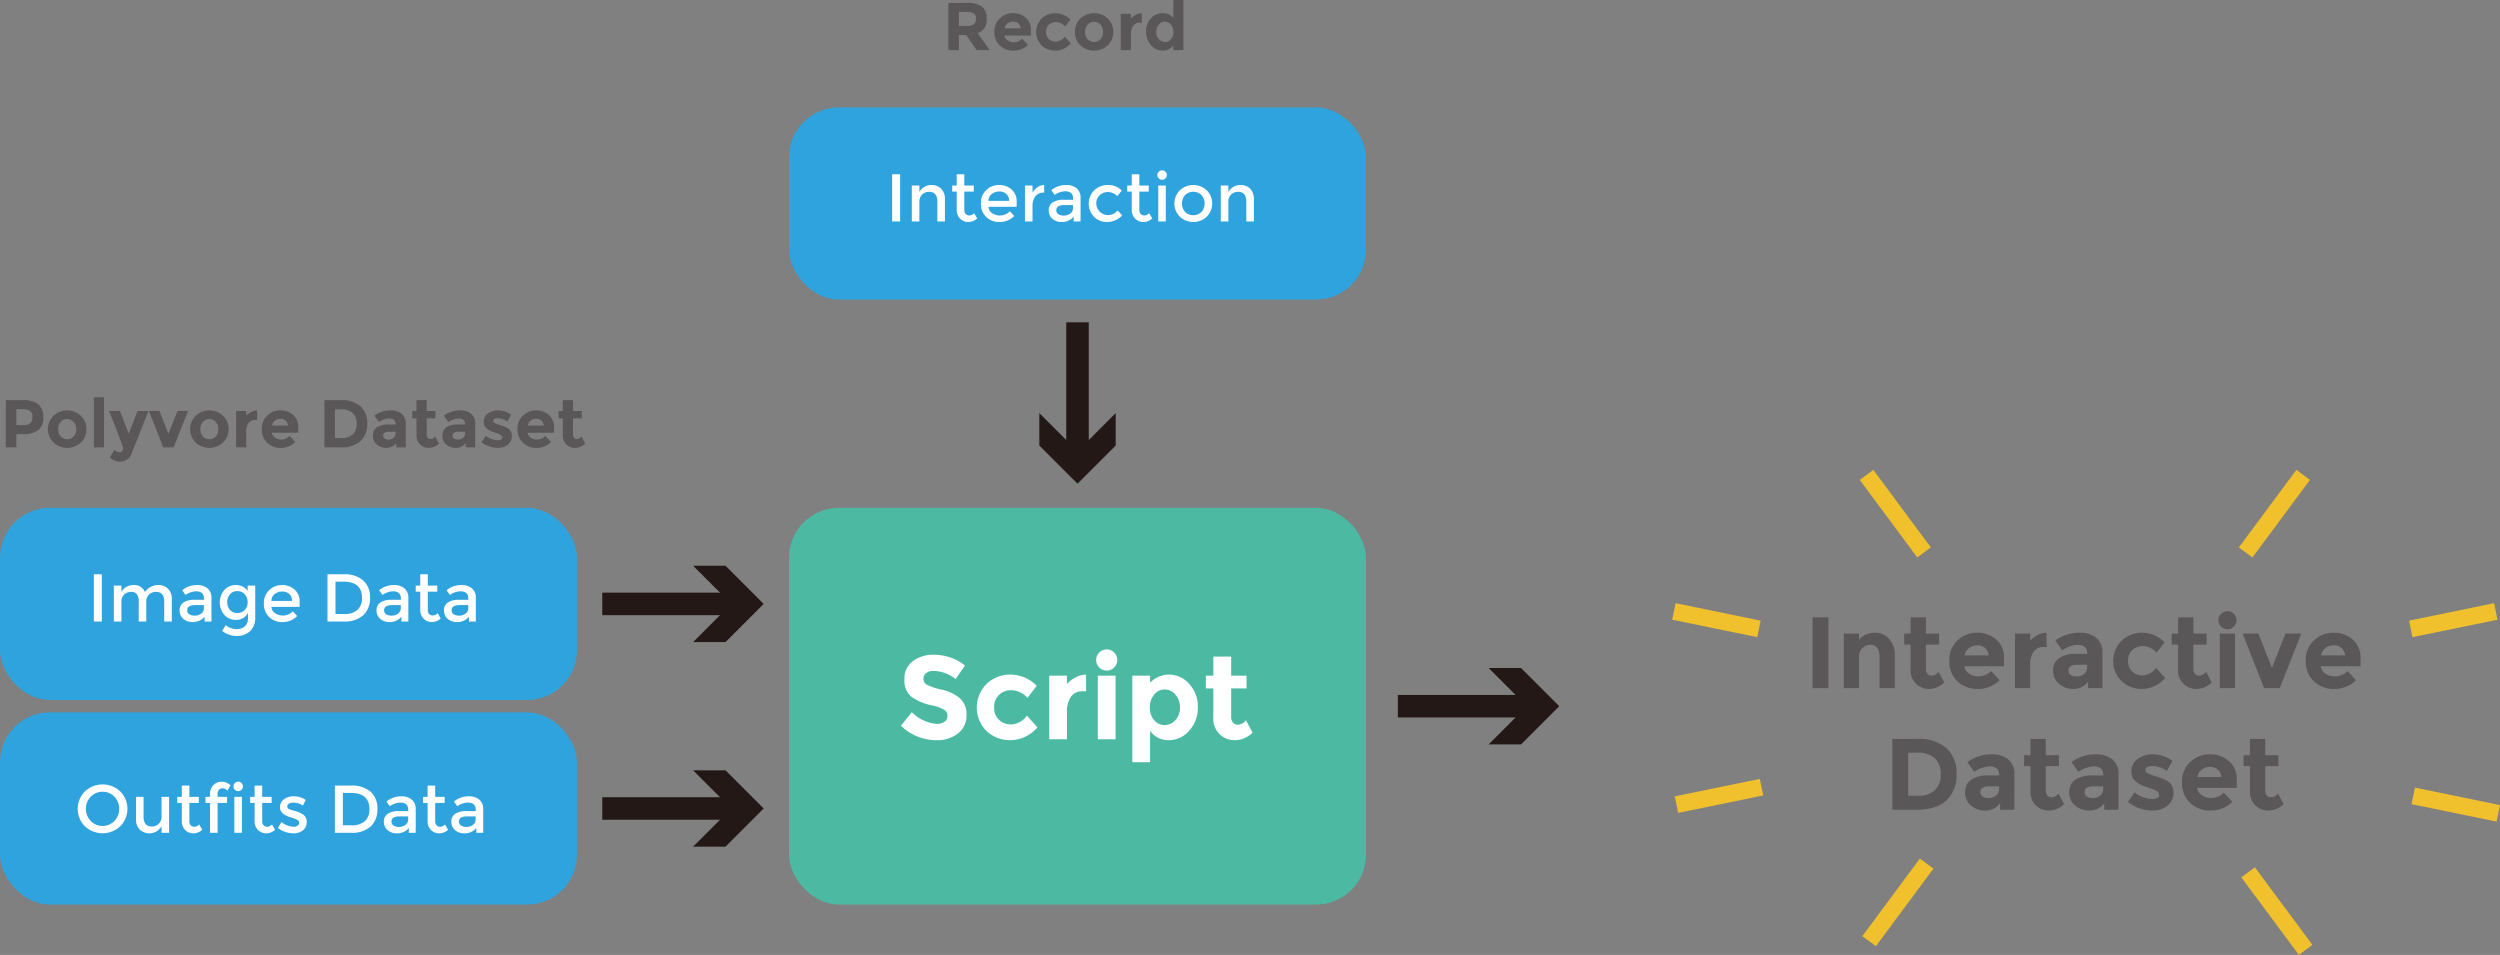 <svg id="图层_1" data-name="图层 1" xmlns="http://www.w3.org/2000/svg" viewBox="0 0 444.12 169.642"><rect x="0" y="0" width="444.12" height="169.642" fill="#808080" stroke="none"/><rect x="140.175" y="90.217" width="102.485" height="70.475" rx="8.851" style="fill:#4cbaa3"/><rect y="126.556" width="102.485" height="34.136" rx="8.851" style="fill:#2fa3de"/><path d="M209.31,333.207a1.266,1.266,0,0,0-.472,1.029,1.163,1.163,0,0,0,.578,1.019,10.542,10.542,0,0,0,2.667.893,7.516,7.516,0,0,1,3.244,1.543,3.813,3.813,0,0,1,1.155,3.003,3.964,3.964,0,0,1-1.48,3.203,5.904,5.904,0,0,1-3.896,1.228,9.015,9.015,0,0,1-6.279-2.583l1.953-2.394a6.947,6.947,0,0,0,4.389,2.079,2.303,2.303,0,0,0,1.417-.389,1.247,1.247,0,0,0,.514-1.05,1.224,1.224,0,0,0-.546-1.05,7.119,7.119,0,0,0-2.163-.788,9.412,9.412,0,0,1-3.748-1.585,3.744,3.744,0,0,1-1.186-3.066,3.799,3.799,0,0,1,1.502-3.223,6.038,6.038,0,0,1,3.748-1.134,9.023,9.023,0,0,1,2.94.504,7.897,7.897,0,0,1,2.562,1.428l-1.659,2.394a6.465,6.465,0,0,0-3.948-1.449A1.976,1.976,0,0,0,209.31,333.207Z" transform="translate(-44.785 -213.631)" style="fill:#fff"/><path d="M224.377,342.332a3.612,3.612,0,0,0,2.835-1.575l1.869,2.1a6.497,6.497,0,0,1-4.725,2.268,6.125,6.125,0,0,1-4.295-1.606,5.907,5.907,0,0,1,.021-8.421,6.02,6.02,0,0,1,4.211-1.627,6.564,6.564,0,0,1,2.467.504,6.239,6.239,0,0,1,2.194,1.491l-1.638,2.142a3.903,3.903,0,0,0-2.898-1.365,3.069,3.069,0,0,0-2.132.808,2.879,2.879,0,0,0-.893,2.247,2.845,2.845,0,0,0,.893,2.237A3.035,3.035,0,0,0,224.377,342.332Z" transform="translate(-44.785 -213.631)" style="fill:#fff"/><path d="M237.124,336.431a2.385,2.385,0,0,0-2.1.998,4.534,4.534,0,0,0-.693,2.635v4.893h-3.15V333.659h3.15v1.491a5.295,5.295,0,0,1,1.522-1.176,4.143,4.143,0,0,1,1.858-.504l.021,2.961Z" transform="translate(-44.785 -213.631)" style="fill:#fff"/><path d="M240.075,332.22a1.877,1.877,0,1,1,1.312.535A1.785,1.785,0,0,1,240.075,332.22Zm2.888,12.736h-3.15V333.659h3.15Z" transform="translate(-44.785 -213.631)" style="fill:#fff"/><path d="M252.517,333.47a4.706,4.706,0,0,1,3.518,1.649,5.831,5.831,0,0,1,1.543,4.147,5.943,5.943,0,0,1-1.543,4.179,4.761,4.761,0,0,1-3.612,1.68,3.977,3.977,0,0,1-3.329-1.659v5.566h-3.15V333.659h3.15v1.26A4.681,4.681,0,0,1,252.517,333.47Zm-3.465,5.848a3.275,3.275,0,0,0,.767,2.247,2.387,2.387,0,0,0,1.858.872,2.545,2.545,0,0,0,1.911-.872,3.131,3.131,0,0,0,.819-2.236,3.378,3.378,0,0,0-.798-2.289,2.445,2.445,0,0,0-1.911-.924,2.364,2.364,0,0,0-1.879.913A3.44,3.44,0,0,0,249.052,339.318Z" transform="translate(-44.785 -213.631)" style="fill:#fff"/><path d="M263.5,335.927v5.06a1.452,1.452,0,0,0,.336,1.019,1.045,1.045,0,0,0,.798.368,1.819,1.819,0,0,0,1.491-.798l1.176,2.205a4.548,4.548,0,0,1-3.097,1.344,3.761,3.761,0,0,1-3.874-3.99v-5.208h-1.323v-2.268h1.323v-3.381H263.5v3.381h2.73v2.268Z" transform="translate(-44.785 -213.631)" style="fill:#fff"/><path d="M51.594,285.465a2.86,2.86,0,0,1,.882,2.304,2.729,2.729,0,0,1-.906,2.274,4.409,4.409,0,0,1-2.766.72H47.688v2.34H45.816v-8.388H48.78A4.308,4.308,0,0,1,51.594,285.465Zm-1.374,3.3a1.615,1.615,0,0,0,.336-1.104,1.17,1.17,0,0,0-.438-1.032,2.406,2.406,0,0,0-1.362-.306H47.688v2.82h1.26A1.671,1.671,0,0,0,50.22,288.765Z" transform="translate(-44.785 -213.631)" style="fill:#595757"/><path d="M60.132,289.875a3.194,3.194,0,0,1-.972,2.364,3.586,3.586,0,0,1-4.884,0,3.368,3.368,0,0,1,0-4.734,3.57,3.57,0,0,1,4.884,0A3.213,3.213,0,0,1,60.132,289.875Zm-5.016,0a1.849,1.849,0,0,0,.45,1.29,1.581,1.581,0,0,0,2.304,0,1.849,1.849,0,0,0,.45-1.29,1.871,1.871,0,0,0-.45-1.296,1.568,1.568,0,0,0-2.304,0A1.871,1.871,0,0,0,55.116,289.875Z" transform="translate(-44.785 -213.631)" style="fill:#595757"/><path d="M63.264,293.103h-1.8v-8.904h1.8Z" transform="translate(-44.785 -213.631)" style="fill:#595757"/><path d="M66.084,295.647a2.615,2.615,0,0,1-1.788-.768l.816-1.332a1.347,1.347,0,0,0,.936.444.525.525,0,0,0,.432-.246.87.87,0,0,0,.18-.522q0-.276-2.496-6.576h1.92l1.572,4.02,1.572-4.02h1.92l-3,7.608a2.145,2.145,0,0,1-.822,1.026A2.219,2.219,0,0,1,66.084,295.647Z" transform="translate(-44.785 -213.631)" style="fill:#595757"/><path d="M73.788,293.103l-2.556-6.468H73.104l1.608,4.068,1.608-4.068h1.872l-2.556,6.468Z" transform="translate(-44.785 -213.631)" style="fill:#595757"/><path d="M85.392,289.875a3.194,3.194,0,0,1-.972,2.364,3.586,3.586,0,0,1-4.884,0,3.368,3.368,0,0,1,0-4.734,3.57,3.57,0,0,1,4.884,0A3.213,3.213,0,0,1,85.392,289.875Zm-5.016,0a1.849,1.849,0,0,0,.45,1.29,1.581,1.581,0,0,0,2.304,0,1.849,1.849,0,0,0,.45-1.29,1.871,1.871,0,0,0-.45-1.296,1.568,1.568,0,0,0-2.304,0A1.871,1.871,0,0,0,80.376,289.875Z" transform="translate(-44.785 -213.631)" style="fill:#595757"/><path d="M90.12,288.231a1.364,1.364,0,0,0-1.2.57,2.592,2.592,0,0,0-.396,1.506v2.796h-1.8v-6.456h1.8v.852a3.022,3.022,0,0,1,.87-.672,2.362,2.362,0,0,1,1.062-.288l.012,1.692Z" transform="translate(-44.785 -213.631)" style="fill:#595757"/><path d="M97.248,292.167a3.61,3.61,0,0,1-2.562,1.032,3.398,3.398,0,0,1-2.43-.906,3.182,3.182,0,0,1-.96-2.43,3.133,3.133,0,0,1,.978-2.424,3.297,3.297,0,0,1,2.31-.9,3.339,3.339,0,0,1,2.262.804,2.765,2.765,0,0,1,.93,2.208v.96H93.072a1.28,1.28,0,0,0,.552.864,1.766,1.766,0,0,0,1.056.336,2.072,2.072,0,0,0,1.56-.636ZM95.52,288.339a1.362,1.362,0,0,0-.906-.312,1.624,1.624,0,0,0-.978.324,1.24,1.24,0,0,0-.516.876h2.832A1.28,1.28,0,0,0,95.52,288.339Z" transform="translate(-44.785 -213.631)" style="fill:#595757"/><path d="M108.828,285.813a3.932,3.932,0,0,1,1.2,3.054,4.123,4.123,0,0,1-1.17,3.096,4.938,4.938,0,0,1-3.57,1.14H102.42v-8.388h2.964A4.926,4.926,0,0,1,108.828,285.813Zm-1.374,4.986a2.459,2.459,0,0,0,.69-1.884,2.521,2.521,0,0,0-.69-1.902,2.947,2.947,0,0,0-2.118-.666h-1.044v5.1h1.188A2.775,2.775,0,0,0,107.454,290.799Z" transform="translate(-44.785 -213.631)" style="fill:#595757"/><path d="M116.868,293.103h-1.692v-.78a2.121,2.121,0,0,1-1.722.876,2.56,2.56,0,0,1-1.722-.594,1.977,1.977,0,0,1-.696-1.584,1.675,1.675,0,0,1,.72-1.482,3.441,3.441,0,0,1,1.968-.492h1.344v-.036q0-1.032-1.092-1.032a2.949,2.949,0,0,0-.99.186,3.216,3.216,0,0,0-.882.462l-.804-1.164a4.816,4.816,0,0,1,2.904-.924,3.005,3.005,0,0,1,1.92.588,2.227,2.227,0,0,1,.744,1.86Zm-1.812-2.46v-.312h-1.128q-1.08,0-1.08.672a.617.617,0,0,0,.258.534,1.247,1.247,0,0,0,.738.186,1.314,1.314,0,0,0,.846-.294A.958.958,0,0,0,115.056,290.643Z" transform="translate(-44.785 -213.631)" style="fill:#595757"/><path d="M120.588,287.943v2.892a.83.83,0,0,0,.192.582.598.598,0,0,0,.456.21,1.039,1.039,0,0,0,.852-.456l.672,1.26a2.6,2.6,0,0,1-1.77.768,2.15,2.15,0,0,1-2.214-2.28v-2.976H118.02V286.647h.756v-1.932h1.812v1.932h1.56v1.296Z" transform="translate(-44.785 -213.631)" style="fill:#595757"/><path d="M129.204,293.103h-1.692v-.78a2.121,2.121,0,0,1-1.722.876,2.559,2.559,0,0,1-1.722-.594,1.976,1.976,0,0,1-.696-1.584,1.675,1.675,0,0,1,.72-1.482,3.442,3.442,0,0,1,1.968-.492h1.344v-.036q0-1.032-1.092-1.032a2.948,2.948,0,0,0-.99.186,3.213,3.213,0,0,0-.882.462l-.804-1.164a4.816,4.816,0,0,1,2.904-.924,3.005,3.005,0,0,1,1.92.588,2.227,2.227,0,0,1,.744,1.86Zm-1.812-2.46v-.312h-1.128q-1.08,0-1.08.672a.617.617,0,0,0,.258.534,1.248,1.248,0,0,0,.738.186,1.314,1.314,0,0,0,.846-.294A.958.958,0,0,0,127.392,290.643Z" transform="translate(-44.785 -213.631)" style="fill:#595757"/><path d="M135.708,291.093a1.879,1.879,0,0,1-.702,1.53,2.717,2.717,0,0,1-1.782.576,4.775,4.775,0,0,1-1.5-.258,4.42,4.42,0,0,1-1.404-.762l.792-1.128a3.449,3.449,0,0,0,2.148.78.969.969,0,0,0,.552-.138.422.422,0,0,0,.204-.366.529.529,0,0,0-.282-.42,3.196,3.196,0,0,0-.816-.36q-.534-.168-.816-.288a4.566,4.566,0,0,1-.642-.348,1.49,1.49,0,0,1-.732-1.35,1.77,1.77,0,0,1,.72-1.458,2.927,2.927,0,0,1,1.86-.564,4.055,4.055,0,0,1,2.28.768l-.672,1.2a2.948,2.948,0,0,0-1.674-.576q-.834,0-.834.456a.439.439,0,0,0,.264.396,5.381,5.381,0,0,0,.876.336q.612.192.87.294a4.369,4.369,0,0,1,.618.318A1.467,1.467,0,0,1,135.708,291.093Z" transform="translate(-44.785 -213.631)" style="fill:#595757"/><path d="M142.68,292.167a3.611,3.611,0,0,1-2.562,1.032,3.399,3.399,0,0,1-2.43-.906,3.183,3.183,0,0,1-.96-2.43,3.132,3.132,0,0,1,.978-2.424,3.298,3.298,0,0,1,2.31-.9,3.339,3.339,0,0,1,2.262.804,2.764,2.764,0,0,1,.93,2.208v.96h-4.704a1.281,1.281,0,0,0,.552.864,1.767,1.767,0,0,0,1.056.336,2.07,2.07,0,0,0,1.56-.636Zm-1.728-3.828a1.363,1.363,0,0,0-.906-.312,1.623,1.623,0,0,0-.978.324,1.239,1.239,0,0,0-.516.876h2.833A1.284,1.284,0,0,0,140.951,288.339Z" transform="translate(-44.785 -213.631)" style="fill:#595757"/><path d="M146.579,287.943v2.892a.826.826,0,0,0,.192.582.596.596,0,0,0,.456.21,1.039,1.039,0,0,0,.852-.456l.672,1.26a2.6,2.6,0,0,1-1.77.768,2.149,2.149,0,0,1-2.214-2.28v-2.976h-.757V286.647h.757v-1.932h1.812v1.932h1.56v1.296Z" transform="translate(-44.785 -213.631)" style="fill:#595757"/><path d="M66.15,360.416a4.6,4.6,0,0,1-6.288,0,4.404,4.404,0,0,1,0-6.192,4.601,4.601,0,0,1,6.288,0,4.404,4.404,0,0,1,0,6.192Zm-1.038-5.25a2.942,2.942,0,0,0-4.212,0,3.133,3.133,0,0,0,0,4.308,2.941,2.941,0,0,0,4.212,0,3.133,3.133,0,0,0,0-4.308Z" transform="translate(-44.785 -213.631)" style="fill:#fff"/><path d="M73.482,358.646V355.19h1.344v6.384H73.482V360.41a2.506,2.506,0,0,1-3.87.6,2.57,2.57,0,0,1-.666-1.908V355.19h1.344v3.504q0,1.764,1.464,1.764a1.757,1.757,0,0,0,1.212-.462A1.718,1.718,0,0,0,73.482,358.646Z" transform="translate(-44.785 -213.631)" style="fill:#fff"/><path d="M78.426,356.27v3.24a1.052,1.052,0,0,0,.24.726.853.853,0,0,0,.672.27,1.145,1.145,0,0,0,.828-.42l.552.948a2.291,2.291,0,0,1-1.566.636,2.014,2.014,0,0,1-1.464-.594,2.14,2.14,0,0,1-.606-1.602V356.27h-.804v-1.08h.804v-2.004h1.344V355.19h1.68v1.08Z" transform="translate(-44.785 -213.631)" style="fill:#fff"/><path d="M83.442,354.662v.528h1.68v1.08h-1.68v5.304H82.098V356.27h-.804v-1.08h.804v-.492a2.14,2.14,0,0,1,.606-1.602,2.014,2.014,0,0,1,1.464-.594,2.292,2.292,0,0,1,1.566.636l-.552.948a1.144,1.144,0,0,0-.828-.42.853.853,0,0,0-.672.27A1.054,1.054,0,0,0,83.442,354.662Z" transform="translate(-44.785 -213.631)" style="fill:#fff"/><path d="M86.502,353.918a.84.84,0,1,1,.6.252A.821.821,0,0,1,86.502,353.918Zm1.26,7.656H86.418V355.19h1.344Z" transform="translate(-44.785 -213.631)" style="fill:#fff"/><path d="M91.362,356.27v3.24a1.052,1.052,0,0,0,.24.726.852.852,0,0,0,.672.27,1.145,1.145,0,0,0,.828-.42l.552.948a2.29,2.29,0,0,1-1.566.636,2.014,2.014,0,0,1-1.464-.594,2.14,2.14,0,0,1-.606-1.602V356.27h-.804v-1.08h.804v-2.004h1.344V355.19h1.68v1.08Z" transform="translate(-44.785 -213.631)" style="fill:#fff"/><path d="M99.27,359.666a1.796,1.796,0,0,1-.66,1.458,2.565,2.565,0,0,1-1.692.546,4.532,4.532,0,0,1-1.446-.252,4.361,4.361,0,0,1-1.326-.708l.648-1.044a3.622,3.622,0,0,0,2.16.84,1.125,1.125,0,0,0,.72-.21.654.654,0,0,0,.264-.534q0-.48-1.272-.864a1.484,1.484,0,0,0-.144-.048q-1.992-.54-1.992-1.8a1.707,1.707,0,0,1,.69-1.422,2.848,2.848,0,0,1,1.794-.534,3.732,3.732,0,0,1,2.088.648l-.504.996a3.011,3.011,0,0,0-1.692-.516,1.545,1.545,0,0,0-.78.174.566.566,0,0,0-.3.522.475.475,0,0,0,.312.456,2.985,2.985,0,0,0,.606.204q.39.097.69.192.3.097.582.216a3.782,3.782,0,0,1,.606.336A1.5,1.5,0,0,1,99.27,359.666Z" transform="translate(-44.785 -213.631)" style="fill:#fff"/><path d="M110.622,354.284a3.913,3.913,0,0,1,1.212,3.054,4.111,4.111,0,0,1-1.176,3.096,4.997,4.997,0,0,1-3.6,1.14h-2.784v-8.388h2.88A4.992,4.992,0,0,1,110.622,354.284Zm-.216,3.09q0-2.88-3.3-2.88H105.69v5.748h1.572a3.383,3.383,0,0,0,2.334-.726A2.728,2.728,0,0,0,110.406,357.373Z" transform="translate(-44.785 -213.631)" style="fill:#fff"/><path d="M118.638,361.574h-1.224v-.852a2.625,2.625,0,0,1-2.124.948,2.437,2.437,0,0,1-1.65-.564,1.889,1.889,0,0,1-.654-1.506,1.585,1.585,0,0,1,.696-1.41,3.332,3.332,0,0,1,1.884-.468h1.74v-.24q0-1.272-1.416-1.272a3.319,3.319,0,0,0-1.848.648l-.6-.84a4.133,4.133,0,0,1,2.64-.924,2.863,2.863,0,0,1,1.842.57,2.159,2.159,0,0,1,.714,1.794Zm-1.344-2.376v-.54h-1.512q-1.452,0-1.452.912a.811.811,0,0,0,.36.714,1.759,1.759,0,0,0,1.002.246,1.818,1.818,0,0,0,1.122-.36A1.153,1.153,0,0,0,117.293,359.198Z" transform="translate(-44.785 -213.631)" style="fill:#fff"/><path d="M122.093,356.27v3.24a1.052,1.052,0,0,0,.24.726.853.853,0,0,0,.672.27,1.145,1.145,0,0,0,.828-.42l.552.948a2.291,2.291,0,0,1-1.566.636,2.014,2.014,0,0,1-1.464-.594,2.14,2.14,0,0,1-.606-1.602V356.27h-.804v-1.08h.804v-2.004h1.344V355.19h1.68v1.08Z" transform="translate(-44.785 -213.631)" style="fill:#fff"/><path d="M130.625,361.574h-1.224v-.852a2.625,2.625,0,0,1-2.124.948,2.437,2.437,0,0,1-1.65-.564,1.889,1.889,0,0,1-.654-1.506,1.585,1.585,0,0,1,.696-1.41,3.332,3.332,0,0,1,1.884-.468h1.74v-.24q0-1.272-1.416-1.272a3.319,3.319,0,0,0-1.848.648l-.6-.84a4.133,4.133,0,0,1,2.64-.924,2.863,2.863,0,0,1,1.842.57,2.159,2.159,0,0,1,.714,1.794Zm-1.344-2.376v-.54H127.77q-1.452,0-1.452.912a.811.811,0,0,0,.36.714,1.76,1.76,0,0,0,1.002.246,1.819,1.819,0,0,0,1.122-.36A1.153,1.153,0,0,0,129.281,359.198Z" transform="translate(-44.785 -213.631)" style="fill:#fff"/><path d="M220.068,216.931a2.47,2.47,0,0,1-1.596,2.604l2.123,3H218.292l-1.86-2.676h-1.296v2.676h-1.871v-8.388h3.18a4.561,4.561,0,0,1,2.79.66A2.546,2.546,0,0,1,220.068,216.931Zm-2.256.996a1.268,1.268,0,0,0,.348-.99,1.06,1.06,0,0,0-.36-.93,2.304,2.304,0,0,0-1.26-.252h-1.404v2.484h1.368A2.014,2.014,0,0,0,217.812,217.927Z" transform="translate(-44.785 -213.631)" style="fill:#595757"/><path d="M227.399,221.599a3.61,3.61,0,0,1-2.562,1.032,3.399,3.399,0,0,1-2.43-.906,3.183,3.183,0,0,1-.96-2.43,3.132,3.132,0,0,1,.978-2.424,3.297,3.297,0,0,1,2.31-.9,3.34,3.34,0,0,1,2.262.804,2.765,2.765,0,0,1,.93,2.208v.96h-4.704a1.281,1.281,0,0,0,.552.864,1.766,1.766,0,0,0,1.056.336,2.072,2.072,0,0,0,1.56-.636Zm-1.728-3.828a1.362,1.362,0,0,0-.906-.312,1.624,1.624,0,0,0-.978.324,1.239,1.239,0,0,0-.516.876h2.832A1.28,1.28,0,0,0,225.671,217.77Z" transform="translate(-44.785 -213.631)" style="fill:#595757"/><path d="M232.32,221.035a2.063,2.063,0,0,0,1.62-.9l1.068,1.2a3.714,3.714,0,0,1-2.7,1.296,3.5,3.5,0,0,1-2.454-.918,3.376,3.376,0,0,1,.012-4.812,3.438,3.438,0,0,1,2.406-.93,3.753,3.753,0,0,1,1.41.288,3.567,3.567,0,0,1,1.254.852L234,218.334a2.23,2.23,0,0,0-1.656-.78,1.754,1.754,0,0,0-1.218.462,1.645,1.645,0,0,0-.51,1.284,1.625,1.625,0,0,0,.51,1.278A1.734,1.734,0,0,0,232.32,221.035Z" transform="translate(-44.785 -213.631)" style="fill:#595757"/><path d="M242.556,219.307a3.194,3.194,0,0,1-.972,2.364,3.586,3.586,0,0,1-4.884,0,3.368,3.368,0,0,1,0-4.734,3.57,3.57,0,0,1,4.884,0A3.213,3.213,0,0,1,242.556,219.307Zm-5.016,0a1.85,1.85,0,0,0,.45,1.29,1.581,1.581,0,0,0,2.304,0,1.85,1.85,0,0,0,.45-1.29,1.871,1.871,0,0,0-.45-1.296,1.569,1.569,0,0,0-2.304,0A1.872,1.872,0,0,0,237.54,219.307Z" transform="translate(-44.785 -213.631)" style="fill:#595757"/><path d="M247.284,217.663a1.364,1.364,0,0,0-1.2.57,2.592,2.592,0,0,0-.396,1.506v2.796h-1.8v-6.456h1.8v.852a3.02,3.02,0,0,1,.87-.672,2.362,2.362,0,0,1,1.062-.288l.012,1.692Z" transform="translate(-44.785 -213.631)" style="fill:#595757"/><path d="M251.322,222.631a2.727,2.727,0,0,1-2.046-.972,3.415,3.415,0,0,1-.9-2.412,3.275,3.275,0,0,1,.876-2.358,2.748,2.748,0,0,1,2.052-.918,2.462,2.462,0,0,1,1.92.828v-3.168h1.8v8.904h-1.8v-.852A2.335,2.335,0,0,1,251.322,222.631Zm-1.134-3.312a1.791,1.791,0,0,0,.468,1.278,1.454,1.454,0,0,0,1.092.498,1.364,1.364,0,0,0,1.062-.498,1.873,1.873,0,0,0,.438-1.284,1.964,1.964,0,0,0-.438-1.308,1.35,1.35,0,0,0-1.074-.522,1.397,1.397,0,0,0-1.092.528A1.932,1.932,0,0,0,250.188,219.319Z" transform="translate(-44.785 -213.631)" style="fill:#595757"/><rect y="90.217" width="102.485" height="34.136" rx="8.851" style="fill:#2fa3de"/><path d="M61.458,315.653h1.416v8.388h-1.416Z" transform="translate(-44.785 -213.631)" style="fill:#fff"/><path d="M66.353,320.585v3.456H65.01v-6.384h1.344v1.164a2.131,2.131,0,0,1,.87-.924,2.467,2.467,0,0,1,1.254-.336,2.03,2.03,0,0,1,2.052,1.248,2.865,2.865,0,0,1,2.364-1.248,2.372,2.372,0,0,1,1.746.66,2.569,2.569,0,0,1,.666,1.908v3.912H73.961v-3.504q0-1.764-1.464-1.764a1.775,1.775,0,0,0-1.194.438,1.659,1.659,0,0,0-.534,1.278v3.552H69.426v-3.504a2.218,2.218,0,0,0-.324-1.338,1.199,1.199,0,0,0-1.02-.426,1.76,1.76,0,0,0-1.212.462A1.718,1.718,0,0,0,66.353,320.585Z" transform="translate(-44.785 -213.631)" style="fill:#fff"/><path d="M82.349,324.041H81.125v-.852a2.625,2.625,0,0,1-2.124.948,2.436,2.436,0,0,1-1.65-.564,1.888,1.888,0,0,1-.654-1.506,1.585,1.585,0,0,1,.696-1.41,3.332,3.332,0,0,1,1.884-.468h1.74v-.24q0-1.272-1.416-1.272a3.32,3.32,0,0,0-1.848.648l-.6-.84a4.132,4.132,0,0,1,2.64-.924,2.863,2.863,0,0,1,1.842.57,2.16,2.16,0,0,1,.714,1.794Zm-1.344-2.376v-.54H79.493q-1.452,0-1.452.912a.811.811,0,0,0,.36.714,1.76,1.76,0,0,0,1.002.246,1.818,1.818,0,0,0,1.122-.36A1.153,1.153,0,0,0,81.005,321.665Z" transform="translate(-44.785 -213.631)" style="fill:#fff"/><path d="M90.125,317.657v5.568a3.286,3.286,0,0,1-.918,2.538,3.343,3.343,0,0,1-2.358.846,4.151,4.151,0,0,1-2.604-.9l.636-1.02a3.117,3.117,0,0,0,1.89.708,2.205,2.205,0,0,0,1.512-.492,1.995,1.995,0,0,0,.558-1.572v-.816a2.284,2.284,0,0,1-.858.9,2.383,2.383,0,0,1-1.254.336,2.709,2.709,0,0,1-2.088-.888,3.396,3.396,0,0,1,0-4.416,2.701,2.701,0,0,1,2.082-.888,2.469,2.469,0,0,1,2.058,1.044v-.948Zm-4.98,2.946a2.023,2.023,0,0,0,.486,1.356,1.632,1.632,0,0,0,1.308.57,1.729,1.729,0,0,0,1.332-.552,1.949,1.949,0,0,0,.51-1.374,2.002,2.002,0,0,0-.516-1.392,1.715,1.715,0,0,0-1.332-.57,1.602,1.602,0,0,0-1.302.588A2.093,2.093,0,0,0,85.145,320.603Z" transform="translate(-44.785 -213.631)" style="fill:#fff"/><path d="M98.009,321.437H93.005a1.454,1.454,0,0,0,.636,1.122,2.473,2.473,0,0,0,3.168-.33l.768.84a3.568,3.568,0,0,1-2.688,1.068,3.201,3.201,0,0,1-2.286-.894,3.153,3.153,0,0,1-.942-2.4,3.102,3.102,0,0,1,.96-2.394,3.221,3.221,0,0,1,2.262-.888,3.276,3.276,0,0,1,2.214.786,2.709,2.709,0,0,1,.912,2.166Zm-5.004-1.056h3.66a1.539,1.539,0,0,0-.504-1.236,1.842,1.842,0,0,0-1.242-.432,2.123,2.123,0,0,0-1.326.45A1.452,1.452,0,0,0,93.005,320.381Z" transform="translate(-44.785 -213.631)" style="fill:#fff"/><path d="M109.313,316.751a3.913,3.913,0,0,1,1.212,3.054,4.111,4.111,0,0,1-1.176,3.096,4.997,4.997,0,0,1-3.6,1.14h-2.784v-8.388h2.88A4.992,4.992,0,0,1,109.313,316.751Zm-.216,3.09q0-2.88-3.3-2.88h-1.416v5.748h1.572a3.383,3.383,0,0,0,2.334-.726A2.728,2.728,0,0,0,109.097,319.841Z" transform="translate(-44.785 -213.631)" style="fill:#fff"/><path d="M117.329,324.041H116.105v-.852a2.625,2.625,0,0,1-2.124.948,2.436,2.436,0,0,1-1.65-.564,1.888,1.888,0,0,1-.654-1.506,1.585,1.585,0,0,1,.696-1.41,3.332,3.332,0,0,1,1.884-.468h1.74v-.24q0-1.272-1.416-1.272a3.319,3.319,0,0,0-1.848.648l-.6-.84a4.132,4.132,0,0,1,2.64-.924,2.863,2.863,0,0,1,1.842.57,2.159,2.159,0,0,1,.714,1.794Zm-1.344-2.376v-.54h-1.512q-1.452,0-1.452.912a.811.811,0,0,0,.36.714,1.76,1.76,0,0,0,1.002.246,1.818,1.818,0,0,0,1.122-.36A1.153,1.153,0,0,0,115.985,321.665Z" transform="translate(-44.785 -213.631)" style="fill:#fff"/><path d="M120.785,318.737v3.24a1.052,1.052,0,0,0,.24.726.853.853,0,0,0,.672.27,1.145,1.145,0,0,0,.828-.42l.552.948a2.291,2.291,0,0,1-1.566.636,2.014,2.014,0,0,1-1.464-.594,2.14,2.14,0,0,1-.606-1.602v-3.204h-.804v-1.08h.804v-2.004h1.344v2.004h1.68v1.08Z" transform="translate(-44.785 -213.631)" style="fill:#fff"/><path d="M129.317,324.041h-1.224v-.852a2.625,2.625,0,0,1-2.124.948,2.437,2.437,0,0,1-1.65-.564,1.889,1.889,0,0,1-.654-1.506,1.585,1.585,0,0,1,.696-1.41,3.332,3.332,0,0,1,1.884-.468h1.74v-.24q0-1.272-1.416-1.272a3.319,3.319,0,0,0-1.848.648l-.6-.84a4.132,4.132,0,0,1,2.64-.924,2.863,2.863,0,0,1,1.842.57,2.159,2.159,0,0,1,.714,1.794Zm-1.344-2.376v-.54h-1.512q-1.452,0-1.452.912a.811.811,0,0,0,.36.714,1.76,1.76,0,0,0,1.002.246,1.818,1.818,0,0,0,1.122-.36A1.153,1.153,0,0,0,127.973,321.665Z" transform="translate(-44.785 -213.631)" style="fill:#fff"/><rect x="140.175" y="19.079" width="102.485" height="34.136" rx="8.851" style="fill:#2fa3de"/><path d="M203.275,244.586h1.416v8.389h-1.416Z" transform="translate(-44.785 -213.631)" style="fill:#fff"/><path d="M208.111,249.519v3.456h-1.344v-6.384h1.344v1.163a2.422,2.422,0,0,1,2.124-1.26,2.374,2.374,0,0,1,1.746.66,2.571,2.571,0,0,1,.666,1.908v3.912h-1.344v-3.504q0-1.765-1.464-1.765a1.76,1.76,0,0,0-1.212.462A1.72,1.72,0,0,0,208.111,249.519Z" transform="translate(-44.785 -213.631)" style="fill:#fff"/><path d="M216.091,247.67v3.24a1.054,1.054,0,0,0,.24.727.852.852,0,0,0,.672.27,1.143,1.143,0,0,0,.828-.42l.552.948a2.292,2.292,0,0,1-1.566.636,2.016,2.016,0,0,1-1.464-.594,2.142,2.142,0,0,1-.606-1.603V247.67h-.804v-1.079h.804v-2.005h1.344v2.005h1.68V247.67Z" transform="translate(-44.785 -213.631)" style="fill:#fff"/><path d="M225.392,250.37h-5.004a1.454,1.454,0,0,0,.636,1.122,2.473,2.473,0,0,0,3.168-.33l.768.84a3.567,3.567,0,0,1-2.688,1.068,3.2,3.2,0,0,1-2.286-.893,3.155,3.155,0,0,1-.942-2.4,3.101,3.101,0,0,1,.96-2.394,3.22,3.22,0,0,1,2.262-.889,3.278,3.278,0,0,1,2.214.786,2.71,2.71,0,0,1,.912,2.166Zm-5.004-1.056h3.66a1.54,1.54,0,0,0-.504-1.236,1.841,1.841,0,0,0-1.242-.432,2.12,2.12,0,0,0-1.326.45A1.452,1.452,0,0,0,220.388,249.315Z" transform="translate(-44.785 -213.631)" style="fill:#fff"/><path d="M230.215,247.851a1.784,1.784,0,0,0-1.5.647,2.764,2.764,0,0,0-.504,1.74v2.736h-1.344v-6.384h1.344v1.283a2.787,2.787,0,0,1,.882-.983,2.124,2.124,0,0,1,1.182-.397l.012,1.357Z" transform="translate(-44.785 -213.631)" style="fill:#fff"/><path d="M236.744,252.975H235.52v-.853a2.623,2.623,0,0,1-2.124.948,2.436,2.436,0,0,1-1.65-.564A1.889,1.889,0,0,1,231.092,251a1.583,1.583,0,0,1,.696-1.409,3.328,3.328,0,0,1,1.884-.469h1.74v-.239q0-1.273-1.416-1.272a3.316,3.316,0,0,0-1.848.648l-.6-.841a4.135,4.135,0,0,1,2.64-.924,2.864,2.864,0,0,1,1.842.57,2.158,2.158,0,0,1,.714,1.794Zm-1.344-2.376v-.54h-1.512q-1.452,0-1.452.912a.812.812,0,0,0,.36.714,1.76,1.76,0,0,0,1.002.246,1.816,1.816,0,0,0,1.121-.36A1.152,1.152,0,0,0,235.399,250.599Z" transform="translate(-44.785 -213.631)" style="fill:#fff"/><path d="M241.447,253.07a3.221,3.221,0,0,1-2.292-.906,3.367,3.367,0,0,1,.042-4.752,3.486,3.486,0,0,1,2.442-.918,3.314,3.314,0,0,1,2.436.996l-.792.972a2.552,2.552,0,0,0-1.668-.72,2.104,2.104,0,0,0-1.458.559,1.85,1.85,0,0,0-.618,1.439,2.09,2.09,0,0,0,2.118,2.107,2.341,2.341,0,0,0,1.686-.816l.792.864A3.674,3.674,0,0,1,241.447,253.07Z" transform="translate(-44.785 -213.631)" style="fill:#fff"/><path d="M247.183,247.67v3.24a1.054,1.054,0,0,0,.24.727.852.852,0,0,0,.672.27,1.143,1.143,0,0,0,.828-.42l.552.948a2.292,2.292,0,0,1-1.566.636,2.016,2.016,0,0,1-1.464-.594,2.142,2.142,0,0,1-.606-1.603V247.67h-.804v-1.079h.804v-2.005h1.344v2.005h1.68V247.67Z" transform="translate(-44.785 -213.631)" style="fill:#fff"/><path d="M250.627,245.318a.84.84,0,1,1,.6.252A.82.82,0,0,1,250.627,245.318Zm1.26,7.656h-1.344v-6.384h1.344Z" transform="translate(-44.785 -213.631)" style="fill:#fff"/><path d="M259.171,252.116a3.495,3.495,0,0,1-4.8,0,3.316,3.316,0,0,1,0-4.668,3.495,3.495,0,0,1,4.8,0,3.317,3.317,0,0,1,0,4.668Zm-3.846-.828a2.087,2.087,0,0,0,2.892,0,2.273,2.273,0,0,0,0-3.012,2.087,2.087,0,0,0-2.892,0,2.275,2.275,0,0,0,0,3.012Z" transform="translate(-44.785 -213.631)" style="fill:#fff"/><path d="M262.999,249.519v3.456h-1.344v-6.384h1.344v1.163a2.422,2.422,0,0,1,2.124-1.26,2.374,2.374,0,0,1,1.746.66,2.571,2.571,0,0,1,.666,1.908v3.912h-1.344v-3.504q0-1.765-1.464-1.765a1.76,1.76,0,0,0-1.212.462A1.72,1.72,0,0,0,262.999,249.519Z" transform="translate(-44.785 -213.631)" style="fill:#fff"/><line x1="191.417" y1="57.258" x2="191.417" y2="81.356" style="fill:none;stroke:#231815;stroke-miterlimit:10;stroke-width:4px"/><polygon points="184.636 73.389 191.417 80.174 198.199 73.389 198.199 79.147 191.417 85.928 184.636 79.147 184.636 73.389" style="fill:#231815"/><line x1="106.995" y1="107.285" x2="131.093" y2="107.285" style="fill:none;stroke:#231815;stroke-miterlimit:10;stroke-width:4px"/><polygon points="123.126 114.066 129.911 107.285 123.126 100.504 128.884 100.504 135.665 107.285 128.884 114.066 123.126 114.066" style="fill:#231815"/><line x1="106.995" y1="143.624" x2="131.093" y2="143.624" style="fill:none;stroke:#231815;stroke-miterlimit:10;stroke-width:4px"/><polygon points="123.126 150.405 129.911 143.624 123.126 136.843 128.884 136.843 135.665 143.624 128.884 150.405 123.126 150.405" style="fill:#231815"/><line x1="248.325" y1="125.454" x2="272.423" y2="125.454" style="fill:none;stroke:#231815;stroke-miterlimit:10;stroke-width:4px"/><polygon points="264.456 132.236 271.241 125.454 264.456 118.673 270.214 118.673 276.995 125.454 270.214 132.236 264.456 132.236" style="fill:#231815"/><path d="M366.795,323.296h2.808v12.582h-2.808Z" transform="translate(-44.785 -213.631)" style="fill:#595757"/><path d="M375.039,330.478v5.4h-2.7v-9.684h2.7v1.08a3.778,3.778,0,0,1,2.754-1.242,3.41,3.41,0,0,1,2.564,1.08,3.987,3.987,0,0,1,1.035,2.88v5.886h-2.7v-5.472q0-2.232-1.638-2.232a1.966,1.966,0,0,0-1.413.585A2.288,2.288,0,0,0,375.039,330.478Z" transform="translate(-44.785 -213.631)" style="fill:#595757"/><path d="M386.919,328.138v4.338a1.244,1.244,0,0,0,.288.873.896.896,0,0,0,.684.315,1.561,1.561,0,0,0,1.278-.684l1.008,1.89a3.899,3.899,0,0,1-2.655,1.152,3.224,3.224,0,0,1-3.32-3.42v-4.464h-1.135v-1.944h1.135v-2.898h2.718v2.898h2.34v1.944Z" transform="translate(-44.785 -213.631)" style="fill:#595757"/><path d="M400.005,334.474a5.415,5.415,0,0,1-3.843,1.548,5.099,5.099,0,0,1-3.646-1.359,4.775,4.775,0,0,1-1.44-3.645,4.7,4.7,0,0,1,1.468-3.636,4.947,4.947,0,0,1,3.465-1.35,5.009,5.009,0,0,1,3.393,1.206,4.15,4.15,0,0,1,1.395,3.312v1.44H393.74a1.926,1.926,0,0,0,.828,1.296,2.651,2.651,0,0,0,1.584.504,3.104,3.104,0,0,0,2.34-.954Zm-2.592-5.742a2.045,2.045,0,0,0-1.359-.468,2.429,2.429,0,0,0-1.467.486,1.859,1.859,0,0,0-.774,1.314h4.248A1.921,1.921,0,0,0,397.413,328.732Z" transform="translate(-44.785 -213.631)" style="fill:#595757"/><path d="M407.835,328.57a2.046,2.046,0,0,0-1.801.855,3.891,3.891,0,0,0-.594,2.259v4.194h-2.7v-9.684h2.7v1.278a4.534,4.534,0,0,1,1.306-1.008,3.547,3.547,0,0,1,1.593-.432l.018,2.538Z" transform="translate(-44.785 -213.631)" style="fill:#595757"/><path d="M418.274,335.878h-2.538v-1.17a3.18,3.18,0,0,1-2.583,1.314,3.842,3.842,0,0,1-2.583-.891,2.968,2.968,0,0,1-1.044-2.376,2.514,2.514,0,0,1,1.08-2.223,5.17,5.17,0,0,1,2.952-.738h2.017V329.74q0-1.548-1.639-1.548a4.435,4.435,0,0,0-1.484.279,4.82,4.82,0,0,0-1.323.693l-1.206-1.746a7.221,7.221,0,0,1,4.355-1.386,4.507,4.507,0,0,1,2.881.882,3.342,3.342,0,0,1,1.115,2.79Zm-2.718-3.69V331.72h-1.691q-1.62,0-1.62,1.008a.926.926,0,0,0,.387.801,1.869,1.869,0,0,0,1.107.279,1.967,1.967,0,0,0,1.27-.441A1.433,1.433,0,0,0,415.557,332.188Z" transform="translate(-44.785 -213.631)" style="fill:#595757"/><path d="M425.385,333.628a3.096,3.096,0,0,0,2.43-1.35l1.603,1.8a5.571,5.571,0,0,1-4.051,1.944,5.25,5.25,0,0,1-3.681-1.377,5.063,5.063,0,0,1,.019-7.218,5.16,5.16,0,0,1,3.608-1.395,5.622,5.622,0,0,1,2.115.432,5.356,5.356,0,0,1,1.881,1.278l-1.404,1.836a3.185,3.185,0,0,0-1.143-.864,3.235,3.235,0,0,0-1.341-.306,2.629,2.629,0,0,0-1.827.693,2.463,2.463,0,0,0-.765,1.926,2.435,2.435,0,0,0,.765,1.917A2.6,2.6,0,0,0,425.385,333.628Z" transform="translate(-44.785 -213.631)" style="fill:#595757"/><path d="M434.438,328.138v4.338a1.244,1.244,0,0,0,.288.873.896.896,0,0,0,.684.315,1.561,1.561,0,0,0,1.278-.684l1.008,1.89a3.899,3.899,0,0,1-2.655,1.152,3.224,3.224,0,0,1-3.32-3.42v-4.464h-1.135v-1.944h1.135v-2.898h2.718v2.898h2.34v1.944Z" transform="translate(-44.785 -213.631)" style="fill:#595757"/><path d="M439.361,324.961a1.608,1.608,0,1,1,1.125.459A1.528,1.528,0,0,1,439.361,324.961Zm2.475,10.917h-2.7v-9.684h2.7Z" transform="translate(-44.785 -213.631)" style="fill:#595757"/><path d="M447.002,335.878l-3.834-9.702h2.808l2.412,6.102,2.412-6.102h2.809l-3.834,9.702Z" transform="translate(-44.785 -213.631)" style="fill:#595757"/><path d="M463.328,334.474a5.415,5.415,0,0,1-3.843,1.548,5.099,5.099,0,0,1-3.646-1.359,4.775,4.775,0,0,1-1.44-3.645,4.7,4.7,0,0,1,1.468-3.636,4.947,4.947,0,0,1,3.465-1.35,5.009,5.009,0,0,1,3.393,1.206,4.15,4.15,0,0,1,1.395,3.312v1.44h-7.057a1.926,1.926,0,0,0,.828,1.296,2.652,2.652,0,0,0,1.584.504,3.104,3.104,0,0,0,2.34-.954Zm-2.592-5.742a2.045,2.045,0,0,0-1.359-.468,2.429,2.429,0,0,0-1.467.486,1.859,1.859,0,0,0-.774,1.314h4.248A1.922,1.922,0,0,0,460.736,328.732Z" transform="translate(-44.785 -213.631)" style="fill:#595757"/><path d="M390.573,346.543a5.9,5.9,0,0,1,1.8,4.581,6.186,6.186,0,0,1-1.755,4.644q-1.755,1.71-5.356,1.71h-4.302V344.896h4.446A7.389,7.389,0,0,1,390.573,346.543Zm-2.062,7.479a3.69,3.69,0,0,0,1.035-2.826,3.779,3.779,0,0,0-1.035-2.853,4.424,4.424,0,0,0-3.177-.999h-1.566v7.65h1.782A4.164,4.164,0,0,0,388.512,354.022Z" transform="translate(-44.785 -213.631)" style="fill:#595757"/><path d="M402.633,357.478h-2.538v-1.17a3.18,3.18,0,0,1-2.583,1.314,3.842,3.842,0,0,1-2.583-.891,2.968,2.968,0,0,1-1.044-2.376,2.514,2.514,0,0,1,1.08-2.223,5.17,5.17,0,0,1,2.952-.738h2.017V351.34q0-1.548-1.639-1.548a4.435,4.435,0,0,0-1.484.279,4.82,4.82,0,0,0-1.323.693l-1.206-1.746a7.222,7.222,0,0,1,4.356-1.386,4.507,4.507,0,0,1,2.881.882,3.342,3.342,0,0,1,1.115,2.79Zm-2.718-3.69V353.32h-1.691q-1.62,0-1.62,1.008a.926.926,0,0,0,.387.801,1.869,1.869,0,0,0,1.107.279,1.967,1.967,0,0,0,1.27-.441A1.433,1.433,0,0,0,399.915,353.788Z" transform="translate(-44.785 -213.631)" style="fill:#595757"/><path d="M408.213,349.738v4.338a1.244,1.244,0,0,0,.288.873.898.898,0,0,0,.684.315,1.558,1.558,0,0,0,1.277-.684l1.008,1.89a3.896,3.896,0,0,1-2.654,1.152,3.224,3.224,0,0,1-3.321-3.42v-4.464h-1.134v-1.944h1.134V344.896h2.718v2.898h2.34v1.944Z" transform="translate(-44.785 -213.631)" style="fill:#595757"/><path d="M421.137,357.478h-2.538v-1.17a3.181,3.181,0,0,1-2.583,1.314,3.838,3.838,0,0,1-2.583-.891,2.965,2.965,0,0,1-1.044-2.376,2.513,2.513,0,0,1,1.08-2.223,5.168,5.168,0,0,1,2.952-.738h2.016V351.34q0-1.548-1.638-1.548a4.444,4.444,0,0,0-1.485.279,4.849,4.849,0,0,0-1.323.693l-1.206-1.746a7.226,7.226,0,0,1,4.356-1.386,4.506,4.506,0,0,1,2.88.882,3.34,3.34,0,0,1,1.116,2.79Zm-2.718-3.69V353.32h-1.692q-1.62,0-1.62,1.008a.926.926,0,0,0,.387.801,1.872,1.872,0,0,0,1.107.279,1.966,1.966,0,0,0,1.268-.441A1.433,1.433,0,0,0,418.419,353.788Z" transform="translate(-44.785 -213.631)" style="fill:#595757"/><path d="M430.893,354.463a2.821,2.821,0,0,1-1.053,2.295,4.077,4.077,0,0,1-2.674.864,7.15,7.15,0,0,1-2.25-.387,6.634,6.634,0,0,1-2.106-1.143L423.998,354.4a5.175,5.175,0,0,0,3.223,1.17,1.458,1.458,0,0,0,.828-.207.635.635,0,0,0,.306-.549.794.794,0,0,0-.423-.63,4.782,4.782,0,0,0-1.225-.54q-.8-.252-1.224-.432a6.845,6.845,0,0,1-.963-.522,2.233,2.233,0,0,1-1.098-2.025,2.651,2.651,0,0,1,1.08-2.187,4.39,4.39,0,0,1,2.789-.846,6.089,6.089,0,0,1,3.421,1.152l-1.009,1.8a4.418,4.418,0,0,0-2.511-.864q-1.251,0-1.251.684a.657.657,0,0,0,.397.594,7.957,7.957,0,0,0,1.313.504q.918.288,1.305.441a6.567,6.567,0,0,1,.928.477A2.201,2.201,0,0,1,430.893,354.463Z" transform="translate(-44.785 -213.631)" style="fill:#595757"/><path d="M441.351,356.074a5.415,5.415,0,0,1-3.843,1.548,5.099,5.099,0,0,1-3.646-1.359,4.775,4.775,0,0,1-1.44-3.645,4.7,4.7,0,0,1,1.468-3.636,4.947,4.947,0,0,1,3.465-1.35,5.009,5.009,0,0,1,3.393,1.206,4.15,4.15,0,0,1,1.395,3.312v1.44h-7.057a1.926,1.926,0,0,0,.828,1.296,2.651,2.651,0,0,0,1.584.504,3.104,3.104,0,0,0,2.34-.954Zm-2.592-5.742a2.045,2.045,0,0,0-1.359-.468,2.429,2.429,0,0,0-1.467.486,1.859,1.859,0,0,0-.774,1.314h4.248A1.921,1.921,0,0,0,438.759,350.332Z" transform="translate(-44.785 -213.631)" style="fill:#595757"/><path d="M447.2,349.738v4.338a1.244,1.244,0,0,0,.288.873.898.898,0,0,0,.685.315,1.558,1.558,0,0,0,1.277-.684l1.008,1.89a3.896,3.896,0,0,1-2.654,1.152,3.224,3.224,0,0,1-3.321-3.42v-4.464h-1.134v-1.944h1.134V344.896H447.2v2.898h2.34v1.944Z" transform="translate(-44.785 -213.631)" style="fill:#595757"/><line x1="331.586" y1="84.363" x2="341.808" y2="98.141" style="fill:#f0c02d;stroke:#f0c02d;stroke-miterlimit:10;stroke-width:3px"/><line x1="297.363" y1="108.621" x2="312.475" y2="111.723" style="fill:#f0c02d;stroke:#f0c02d;stroke-miterlimit:10;stroke-width:3px"/><line x1="409.596" y1="168.749" x2="399.374" y2="154.971" style="fill:#f0c02d;stroke:#f0c02d;stroke-miterlimit:10;stroke-width:3px"/><line x1="443.818" y1="144.49" x2="428.707" y2="141.388" style="fill:#f0c02d;stroke:#f0c02d;stroke-miterlimit:10;stroke-width:3px"/><line x1="409.154" y1="84.363" x2="398.932" y2="98.141" style="fill:#f0c02d;stroke:#f0c02d;stroke-miterlimit:10;stroke-width:3px"/><line x1="443.376" y1="108.621" x2="428.265" y2="111.723" style="fill:#f0c02d;stroke:#f0c02d;stroke-miterlimit:10;stroke-width:3px"/><line x1="332.042" y1="167.198" x2="342.264" y2="153.42" style="fill:#f0c02d;stroke:#f0c02d;stroke-miterlimit:10;stroke-width:3px"/><line x1="297.82" y1="142.939" x2="312.931" y2="139.838" style="fill:#f0c02d;stroke:#f0c02d;stroke-miterlimit:10;stroke-width:3px"/></svg>